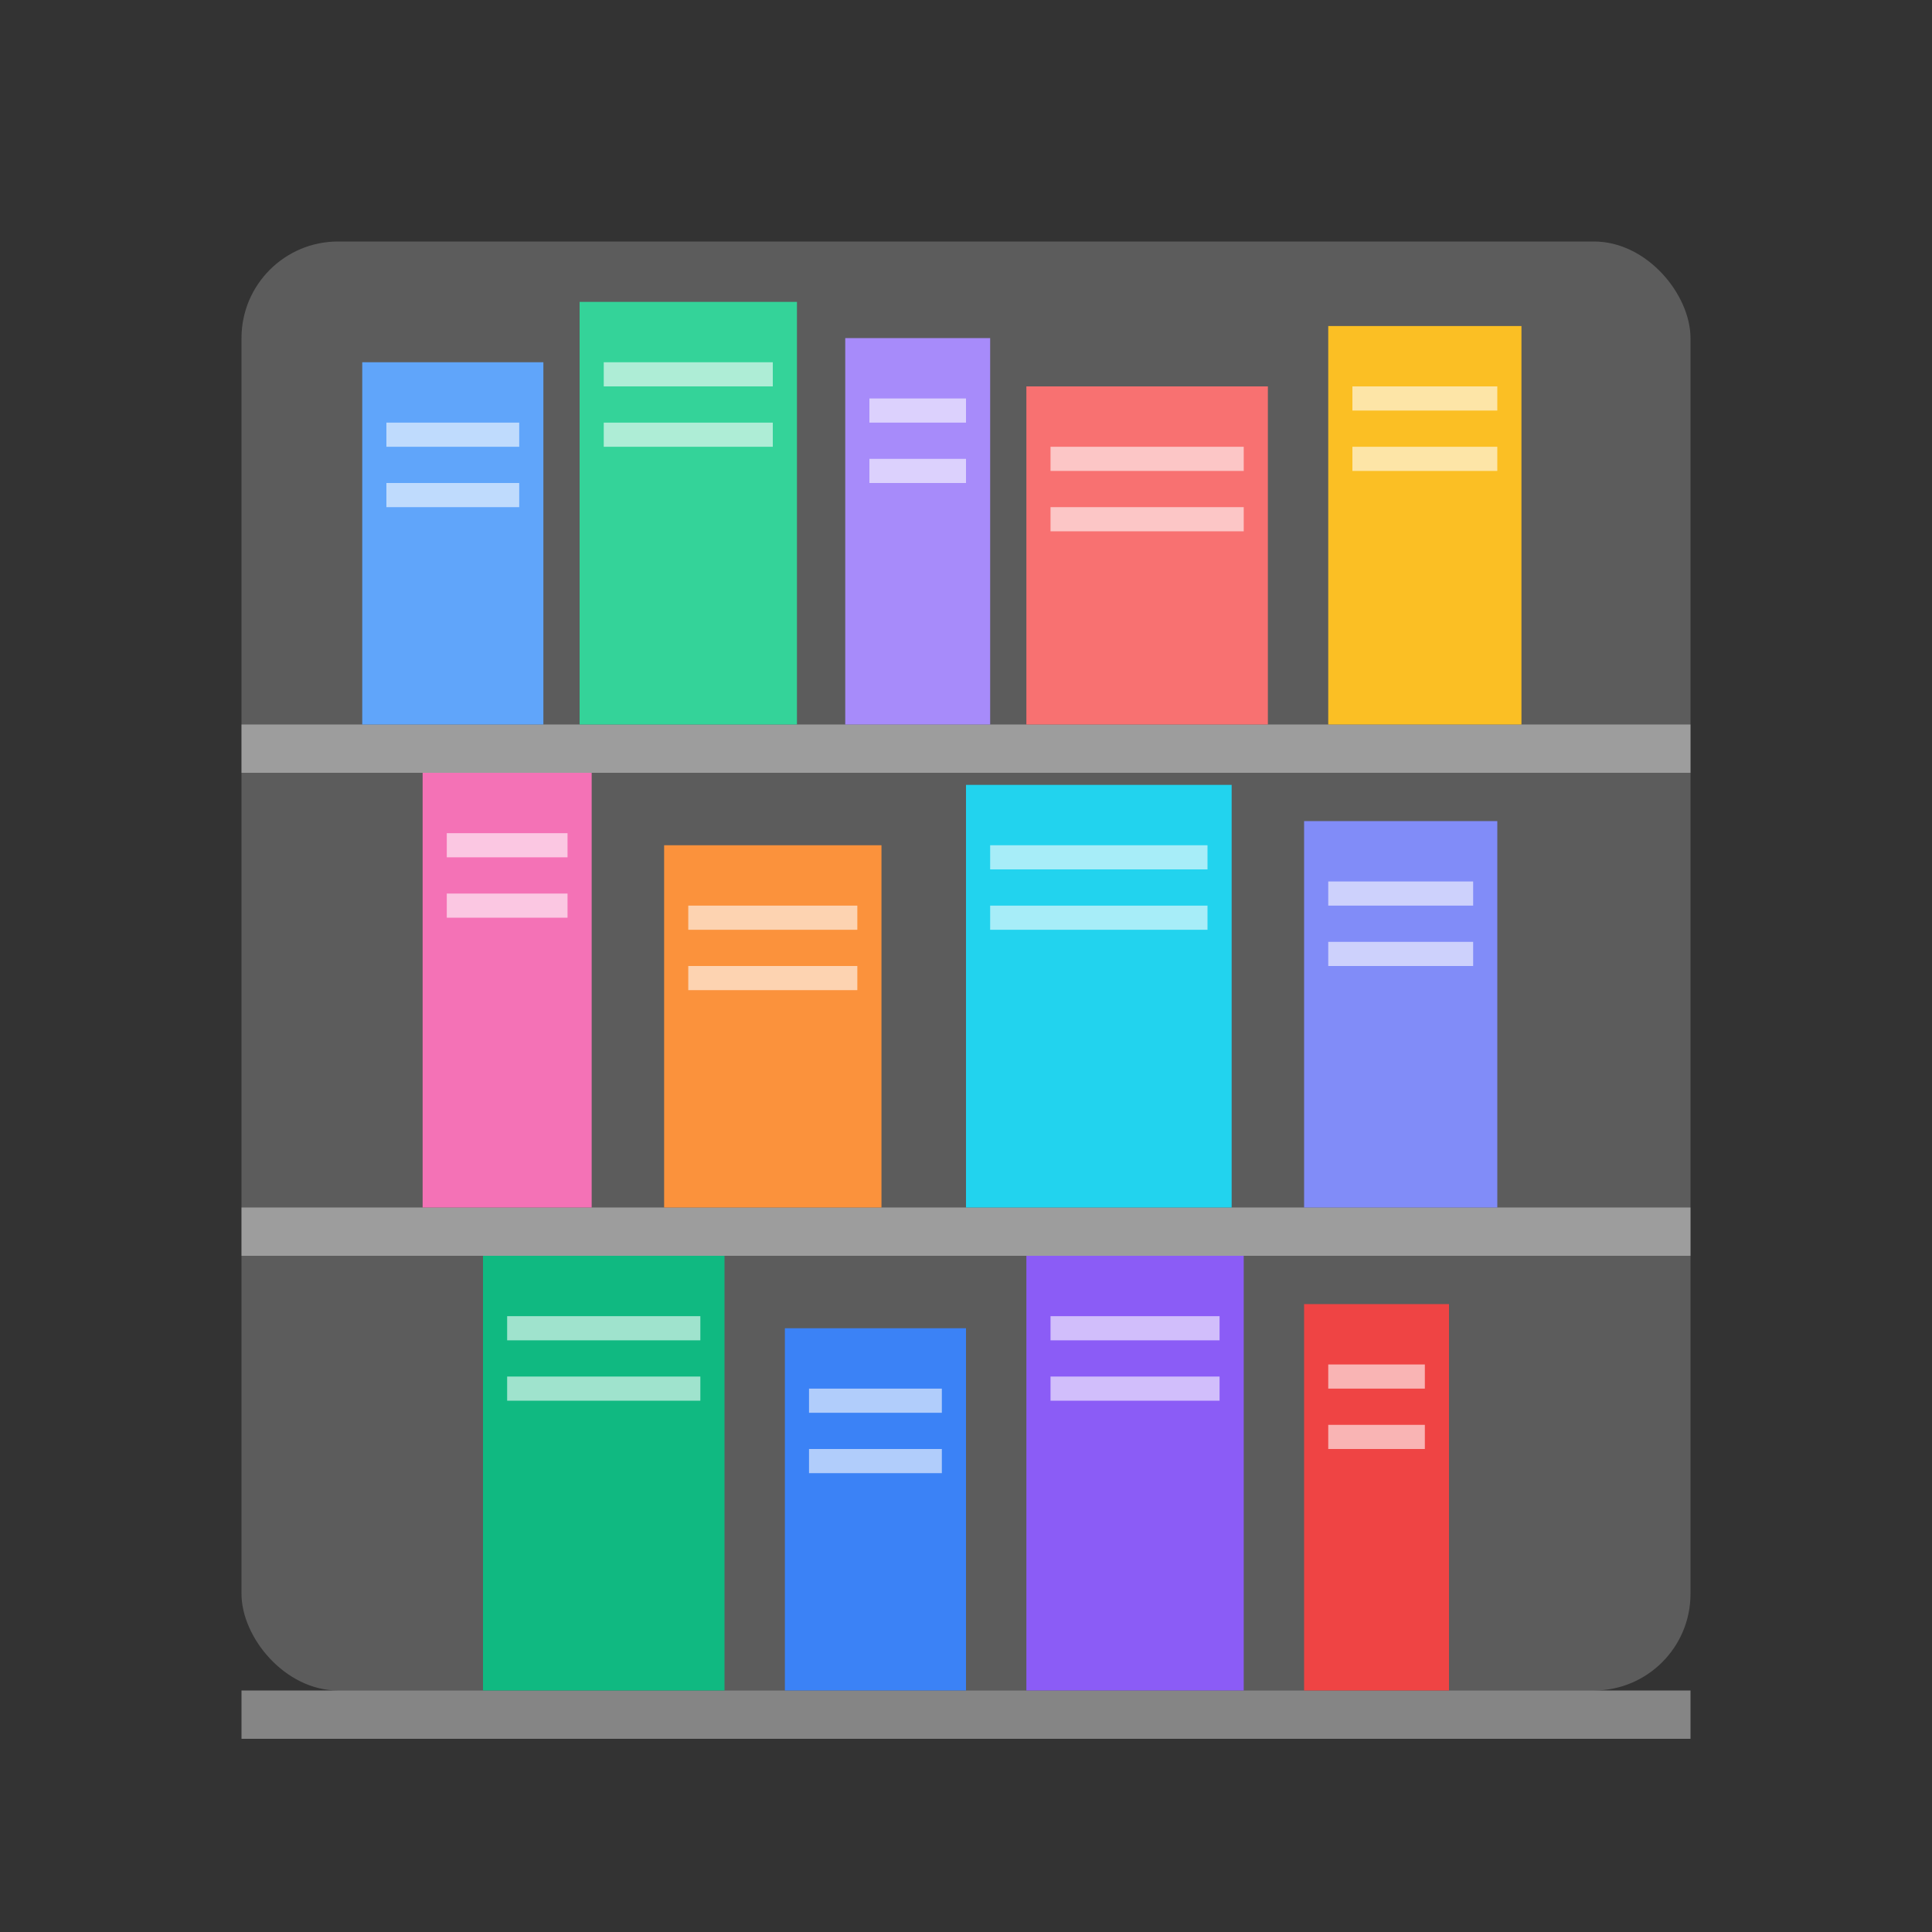 <?xml version="1.0" encoding="UTF-8"?>
<svg width="160" height="160" viewBox="0 0 160 160" fill="none" xmlns="http://www.w3.org/2000/svg">
  <rect x="0" y="0" width="160" height="160" fill="#333333" stroke="none"/>
  <!-- 书架背景 -->
  <rect x="20" y="20" width="120" height="120" rx="8" fill="white" fill-opacity="0.2"/>
  
  <!-- 书架层 -->
  <rect x="20" y="60" width="120" height="4" fill="white" fill-opacity="0.4"/>
  <rect x="20" y="100" width="120" height="4" fill="white" fill-opacity="0.4"/>
  <rect x="20" y="140" width="120" height="4" fill="white" fill-opacity="0.4"/>
  
  <!-- 书本1 - 蓝色 -->
  <rect x="30" y="30" width="15" height="30" fill="#60A5FA"/>
  <rect x="32" y="35" width="11" height="2" fill="white" fill-opacity="0.6"/>
  <rect x="32" y="40" width="11" height="2" fill="white" fill-opacity="0.6"/>
  
  <!-- 书本2 - 绿色 -->
  <rect x="48" y="25" width="18" height="35" fill="#34D399"/>
  <rect x="50" y="30" width="14" height="2" fill="white" fill-opacity="0.6"/>
  <rect x="50" y="35" width="14" height="2" fill="white" fill-opacity="0.6"/>
  
  <!-- 书本3 - 紫色 -->
  <rect x="70" y="28" width="12" height="32" fill="#A78BFA"/>
  <rect x="72" y="33" width="8" height="2" fill="white" fill-opacity="0.6"/>
  <rect x="72" y="38" width="8" height="2" fill="white" fill-opacity="0.6"/>
  
  <!-- 书本4 - 红色 -->
  <rect x="85" y="32" width="20" height="28" fill="#F87171"/>
  <rect x="87" y="37" width="16" height="2" fill="white" fill-opacity="0.6"/>
  <rect x="87" y="42" width="16" height="2" fill="white" fill-opacity="0.6"/>
  
  <!-- 书本5 - 黄色 -->
  <rect x="110" y="27" width="16" height="33" fill="#FBBF24"/>
  <rect x="112" y="32" width="12" height="2" fill="white" fill-opacity="0.6"/>
  <rect x="112" y="37" width="12" height="2" fill="white" fill-opacity="0.6"/>
  
  <!-- 书本6 - 粉色 -->
  <rect x="35" y="64" width="14" height="36" fill="#F472B6"/>
  <rect x="37" y="69" width="10" height="2" fill="white" fill-opacity="0.6"/>
  <rect x="37" y="74" width="10" height="2" fill="white" fill-opacity="0.6"/>
  
  <!-- 书本7 - 橙色 -->
  <rect x="55" y="70" width="18" height="30" fill="#FB923C"/>
  <rect x="57" y="75" width="14" height="2" fill="white" fill-opacity="0.6"/>
  <rect x="57" y="80" width="14" height="2" fill="white" fill-opacity="0.6"/>
  
  <!-- 书本8 - 青色 -->
  <rect x="80" y="65" width="22" height="35" fill="#22D3EE"/>
  <rect x="82" y="70" width="18" height="2" fill="white" fill-opacity="0.6"/>
  <rect x="82" y="75" width="18" height="2" fill="white" fill-opacity="0.6"/>
  
  <!-- 书本9 - 靛蓝色 -->
  <rect x="108" y="68" width="16" height="32" fill="#818CF8"/>
  <rect x="110" y="73" width="12" height="2" fill="white" fill-opacity="0.6"/>
  <rect x="110" y="78" width="12" height="2" fill="white" fill-opacity="0.6"/>
  
  <!-- 书本10 - 绿色 -->
  <rect x="40" y="104" width="20" height="36" fill="#10B981"/>
  <rect x="42" y="109" width="16" height="2" fill="white" fill-opacity="0.6"/>
  <rect x="42" y="114" width="16" height="2" fill="white" fill-opacity="0.6"/>
  
  <!-- 书本11 - 蓝色 -->
  <rect x="65" y="110" width="15" height="30" fill="#3B82F6"/>
  <rect x="67" y="115" width="11" height="2" fill="white" fill-opacity="0.6"/>
  <rect x="67" y="120" width="11" height="2" fill="white" fill-opacity="0.6"/>
  
  <!-- 书本12 - 紫色 -->
  <rect x="85" y="104" width="18" height="36" fill="#8B5CF6"/>
  <rect x="87" y="109" width="14" height="2" fill="white" fill-opacity="0.6"/>
  <rect x="87" y="114" width="14" height="2" fill="white" fill-opacity="0.6"/>
  
  <!-- 书本13 - 红色 -->
  <rect x="108" y="108" width="12" height="32" fill="#EF4444"/>
  <rect x="110" y="113" width="8" height="2" fill="white" fill-opacity="0.6"/>
  <rect x="110" y="118" width="8" height="2" fill="white" fill-opacity="0.6"/>
</svg> 